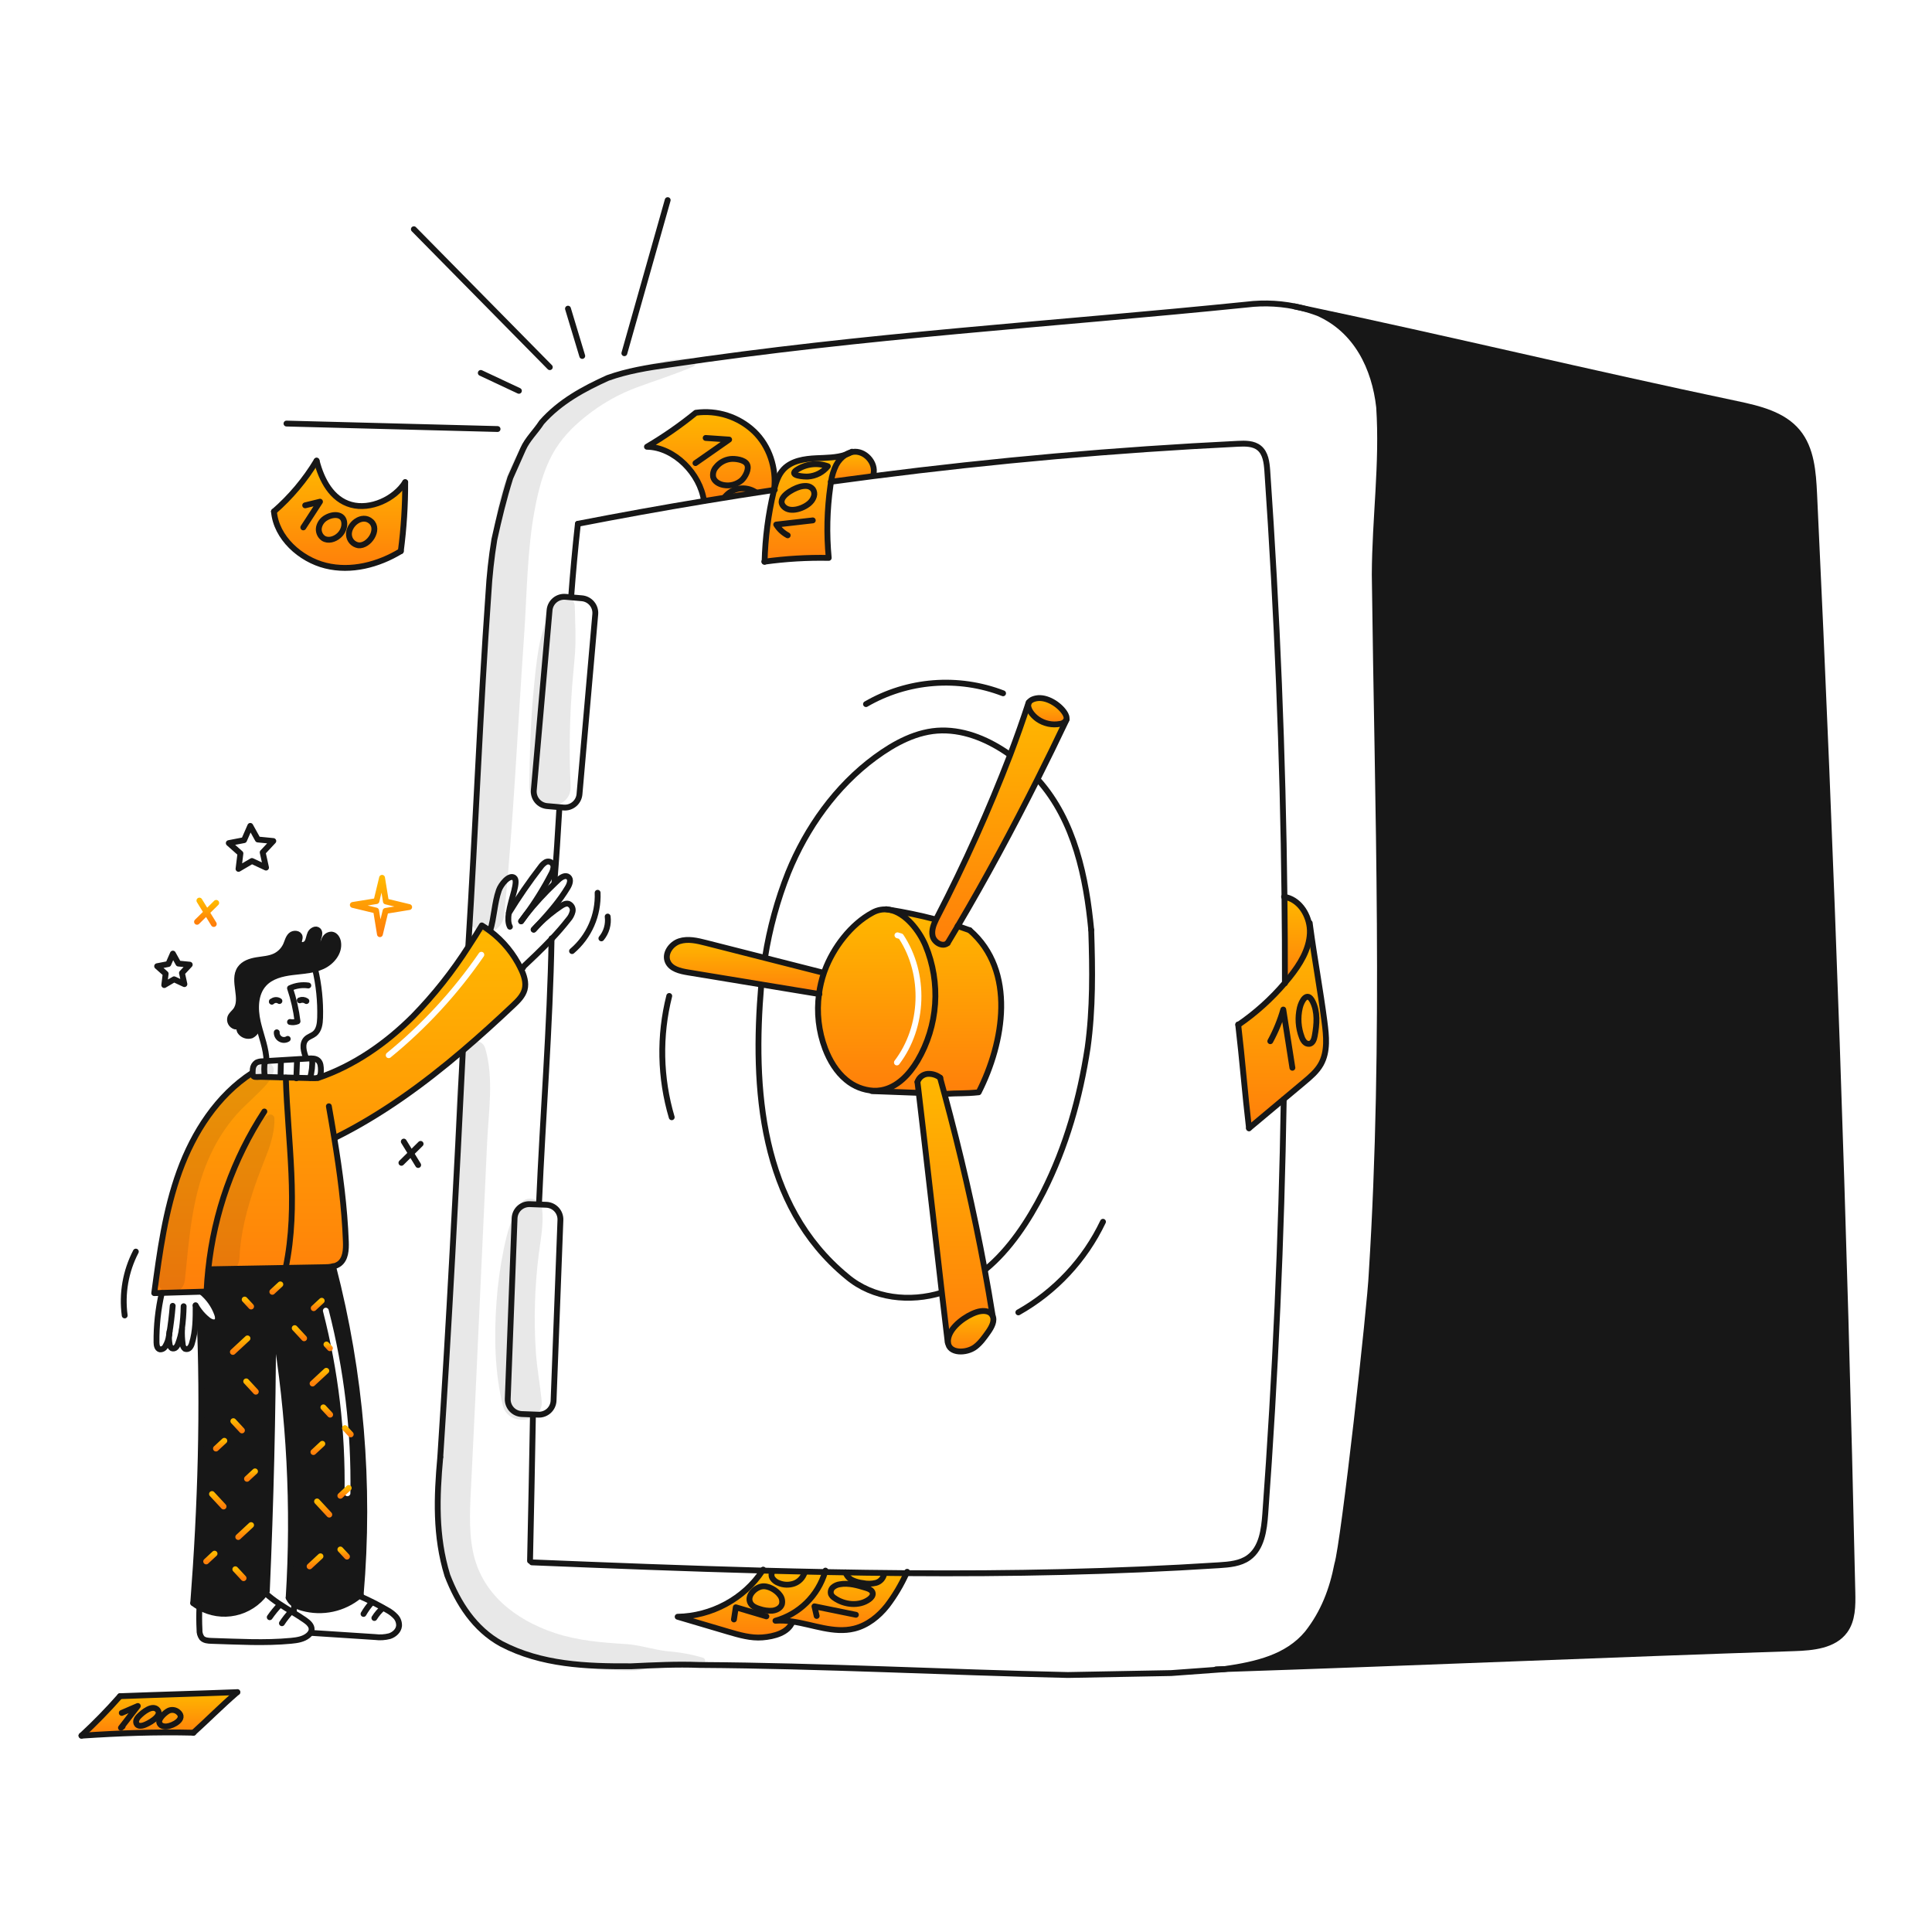 <svg width="960" height="960" viewBox="0 0 960 960" fill="none" xmlns="http://www.w3.org/2000/svg">
<g clip-path="url(#clip0_36_3562)">
<path fill-rule="evenodd" clip-rule="evenodd" d="M409.446 483.292C408.263 486.739 407.423 490.295 406.941 493.908C405.698 503.089 406.756 512.434 410.02 521.105C412.261 526.972 415.596 532.572 420.436 536.572C424.262 539.796 429.03 541.694 434.025 541.981C435.343 542.033 436.662 541.943 437.96 541.714C445.816 540.296 451.834 533.864 455.934 527.021C460.97 518.435 463.946 508.798 464.628 498.867C465.31 488.936 463.68 478.983 459.865 469.789C456.786 462.529 449.919 453.429 441.81 452.046C438.983 451.567 436.077 452.069 433.575 453.469C422.773 459.245 413.973 470.989 409.814 482.269C409.685 482.613 409.566 482.947 409.446 483.292ZM446.341 463.352C445.572 463.124 444.764 463.563 444.536 464.333C444.308 465.102 444.747 465.91 445.517 466.138L446.727 466.496C458.445 484.523 457.539 509.95 444.506 527.064C444.02 527.702 444.143 528.614 444.782 529.1C445.42 529.586 446.332 529.463 446.818 528.824C460.708 510.586 461.565 483.53 448.859 464.449C448.67 464.165 448.388 463.957 448.061 463.861L446.341 463.352Z" fill="url(#paint0_linear_36_3562)"/>
<path fill-rule="evenodd" clip-rule="evenodd" d="M102.646 641.767C102.814 638.071 103.1 634.379 103.5 630.711L103.565 630.712C113.202 630.516 122.631 630.357 132.059 630.199C141.685 630.038 151.309 629.876 161.15 629.674C162.611 629.692 164.071 629.562 165.507 629.286C166.609 629.072 167.653 628.626 168.57 627.978C171.772 625.609 172.004 620.993 171.864 617.024C171.231 599.685 168.907 582.461 166.086 565.324L166.798 565.206C189.658 553.829 210.379 538.763 229.87 522.163C238.484 514.832 246.866 507.201 255.078 499.448C257.408 497.238 259.823 494.87 260.678 491.77C261.622 488.316 260.413 484.664 258.878 481.437C258.873 481.432 258.871 481.424 258.869 481.417C258.867 481.409 258.865 481.402 258.861 481.397C255.31 473.984 250.028 467.535 243.461 462.592C242.161 461.602 240.81 460.689 239.417 459.832C237.331 463.285 235.183 466.699 232.971 470.075C224.959 482.653 215.67 494.372 205.254 505.044C191.866 518.432 175.927 529.566 158.007 535.644L157.954 535.506C157.313 535.731 156.63 535.815 155.954 535.75C150.109 535.6 144.257 535.453 138.398 535.309C135.474 535.24 132.549 535.164 129.624 535.083C129.421 535.078 129.128 535.095 128.792 535.114C127.796 535.172 126.432 535.252 125.999 534.829C125.648 534.314 125.477 533.698 125.513 533.076L125.337 533.089C108 544.296 96.239 562.615 89.185 582.025C82.131 601.435 79.362 622.082 76.639 642.547C77.256 642.527 77.873 642.51 78.489 642.493C79.123 642.475 79.755 642.457 80.385 642.437L100.132 641.847L102.646 641.767ZM240.382 475.225C240.837 474.564 240.671 473.659 240.01 473.204C239.349 472.749 238.444 472.916 237.989 473.577C225.16 492.205 209.749 508.917 192.22 523.212C191.598 523.719 191.505 524.634 192.013 525.256C192.52 525.878 193.435 525.971 194.057 525.464C211.799 510.995 227.397 494.08 240.382 475.225Z" fill="url(#paint1_linear_36_3562)"/>
<path fill-rule="evenodd" clip-rule="evenodd" d="M179.225 792.387C183.95 737.636 179.308 682.479 165.5 629.287C164.064 629.561 162.604 629.69 161.142 629.672C151.505 629.869 142.076 630.027 132.649 630.185C123.022 630.347 113.398 630.508 103.557 630.71H103.499C103.099 634.378 102.813 638.066 102.645 641.766L100.131 641.846L100.136 641.962C103.667 644.85 106.348 648.644 107.891 652.937C108.32 654.137 108.597 655.637 107.697 656.537C106.539 657.675 104.585 656.826 103.314 655.819C101.763 654.583 100.369 653.163 99.161 651.591L99.07 651.665C101.199 699.899 99.708 748.442 96.008 796.582C96.982 797.346 98.016 798.03 99.1 798.627C104.473 801.669 110.777 802.629 116.813 801.326C122.848 800.022 128.194 796.546 131.834 791.558C132.103 791.19 132.356 790.822 132.603 790.443C134.523 746.646 135.592 703.04 135.73 659.195L136.451 659.077C143.9 703.612 146.243 748.851 143.434 793.916C144.003 795.292 144.999 796.449 146.275 797.216C147.515 797.995 148.863 798.589 150.275 798.977C155.137 800.334 160.256 800.49 165.192 799.433C170.128 798.375 174.733 796.136 178.613 792.906C178.808 792.754 178.994 792.591 179.178 792.428L179.225 792.387ZM163.315 650.896C163.115 650.118 162.323 649.651 161.546 649.851C160.769 650.051 160.301 650.843 160.501 651.621C168.103 681.126 171.702 711.52 171.201 741.984C171.188 742.787 171.828 743.448 172.63 743.461C173.433 743.474 174.094 742.834 174.107 742.032C174.611 711.307 170.982 680.653 163.315 650.896Z" fill="#171717"/>
<path d="M650.867 463.769C650.915 462.701 650.871 461.63 650.736 460.569L651.036 460.532C653.124 476.061 656.101 492.138 658.113 507.616C659.044 514.766 659.867 522.483 656.352 528.777C654.346 532.355 651.131 535.077 647.988 537.707C644.604 540.535 641.221 543.367 637.839 546.201C632.105 551.007 626.366 555.81 620.621 560.612C618.579 543.379 617.309 526.484 615.267 509.251L615.325 509.243C623.926 503.348 631.707 496.338 638.465 488.397C639.276 487.459 640.059 486.51 640.831 485.55C645.912 479.2 650.483 471.887 650.867 463.769Z" fill="url(#paint2_linear_36_3562)"/>
<path d="M650.735 460.566C650.871 461.627 650.915 462.698 650.866 463.766C650.482 471.884 645.911 479.194 640.833 485.544C640.061 486.504 639.278 487.453 638.467 488.391C638.484 474.125 638.41 459.877 638.243 445.648C645.112 446.783 649.848 453.534 650.735 460.566Z" fill="url(#paint3_linear_36_3562)"/>
<path d="M655.069 155.613C652.352 154.588 649.579 153.72 646.763 153.013C721.699 168.847 787.739 184.888 862.957 200.724C874.034 203.053 885.994 205.901 893.204 214.624C900.091 222.958 900.92 234.582 901.433 245.38C910.105 427.246 916.441 609.203 920.441 791.25C920.588 797.85 920.571 804.979 916.676 810.309C911.268 817.709 900.776 818.682 891.612 818.985C798.387 822.066 702.125 826.235 608.802 829.342C624.215 827.027 639.588 823.674 649.621 811.608C657.767 801.254 662.078 789.786 664.491 777.277C667.798 766.74 681.015 648.02 681.602 632.533C688.902 516.496 684.515 401.955 683.102 285.589C683.202 257.483 687.127 230.489 685.286 202.314C683.117 182.844 674.133 164.089 655.069 155.613Z" fill="#171717"/>
<path d="M528.973 354.125C529.697 355.208 530.305 356.589 529.773 357.79C529.449 358.327 529.004 358.78 528.472 359.112C527.941 359.444 527.339 359.645 526.715 359.7C524.805 360.061 522.843 360.04 520.942 359.638C519.041 359.237 517.238 358.464 515.637 357.362C512.824 355.394 510.268 351.972 511.077 349.551C511.471 348.373 512.641 347.438 514.944 347.003C520.061 346.052 526.296 350.078 528.973 354.125Z" fill="url(#paint4_linear_36_3562)"/>
<path d="M511.078 349.552C510.269 351.973 512.825 355.395 515.638 357.363C517.239 358.464 519.042 359.237 520.943 359.639C522.845 360.04 524.807 360.061 526.716 359.701C527.34 359.645 527.942 359.444 528.474 359.112C529.005 358.78 529.451 358.327 529.774 357.791L529.874 357.833C525.207 367.64 520.406 377.468 515.469 387.316C503.078 411.999 489.858 436.565 475.918 460.162C474.251 462.996 472.568 465.818 470.868 468.627C468.352 470.799 464.105 468.284 463.405 465.027C462.822 462.262 463.867 459.491 465.128 456.892C465.349 456.435 465.579 455.992 465.809 455.542C479.332 429.406 491.399 402.542 501.955 375.074C505.163 366.626 508.174 358.107 510.987 349.517L511.078 349.552Z" fill="url(#paint5_linear_36_3562)"/>
<path d="M493.158 653.709C494.479 656.192 492.768 659.394 491.088 661.792C489.182 664.492 487.246 667.249 484.621 669.253C480.321 672.531 471.421 672.785 471.034 666.897C471.004 666.18 471.071 665.462 471.234 664.763C472.519 658.986 480.046 653.707 485.248 651.995C487.879 651.135 491.306 650.995 492.896 653.264C492.994 653.407 493.081 653.555 493.158 653.709Z" fill="url(#paint6_linear_36_3562)"/>
<path d="M471.231 664.763C471.067 665.462 470.999 666.18 471.031 666.897L470.904 666.912C469.932 658.792 468.965 650.597 468.004 642.328C464.164 609.354 460.392 575.586 456.518 542.998C456.305 541.206 456.091 539.425 455.878 537.643L455.899 537.595C456.248 536.515 456.906 535.561 457.793 534.852C458.68 534.142 459.755 533.71 460.886 533.607C463.13 533.45 465.354 534.124 467.134 535.5L467.114 535.528C467.865 538.232 468.605 540.942 469.336 543.658C477.055 572.244 483.88 601.648 489.286 630.902C490.694 638.516 492.003 646.11 493.212 653.683L493.153 653.71C493.075 653.556 492.987 653.407 492.888 653.264C491.297 650.993 487.87 651.135 485.24 651.995C480.043 653.707 472.515 658.986 471.231 664.763Z" fill="url(#paint7_linear_36_3562)"/>
<path d="M450.423 781.701C447.839 787.437 444.612 792.862 440.806 797.873C436.606 803.181 431.014 807.641 424.44 809.253C414.353 811.73 404.084 807.241 393.75 805.726C390.962 805.278 388.131 805.148 385.313 805.339C391.126 803.704 396.431 800.63 400.739 796.4C405.047 792.169 408.217 786.92 409.956 781.139C423.46 781.41 436.949 781.597 450.423 781.701Z" fill="url(#paint8_linear_36_3562)"/>
<path d="M467.14 535.5C465.36 534.123 463.135 533.449 460.891 533.607C459.759 533.709 458.682 534.143 457.794 534.853C456.907 535.563 456.248 536.518 455.901 537.6L455.88 537.648C456.094 539.43 456.307 541.211 456.52 543.003L456.257 543.032C448.843 542.751 441.429 542.474 434.015 542.2L434.023 541.987C435.34 542.039 436.659 541.949 437.958 541.72C445.814 540.302 451.835 533.87 455.932 527.027C460.968 518.441 463.944 508.804 464.626 498.874C465.308 488.943 463.678 478.989 459.863 469.795C456.783 462.534 449.917 453.435 441.808 452.052V452.023C449.467 453.263 457.086 454.802 464.59 456.792L465.119 456.899C463.858 459.499 462.813 462.269 463.396 465.034C464.096 468.289 468.343 470.805 470.859 468.634C472.555 465.829 474.238 463.007 475.909 460.169C477.9 460.826 479.862 461.511 481.831 462.235C505.057 482.403 498.861 518.035 486.295 542.757C479.337 543.492 476.269 543.115 469.795 543.548L469.335 543.666C468.601 540.954 467.861 538.244 467.113 535.536L467.14 535.5Z" fill="url(#paint9_linear_36_3562)"/>
<path d="M423.748 224.552C429.628 223.602 435.42 229.87 434.009 235.661L434.121 236.561C427.051 237.457 419.991 238.395 412.942 239.375C413.338 236.471 414.208 233.652 415.516 231.03C416.612 228.948 418.228 227.186 420.207 225.914C421.092 225.616 421.946 225.236 422.76 224.78C423.085 224.685 423.415 224.609 423.748 224.552Z" fill="url(#paint10_linear_36_3562)"/>
<path d="M409.958 781.142C408.218 786.923 405.048 792.172 400.74 796.403C396.432 800.633 391.127 803.708 385.315 805.342C388.133 805.151 390.963 805.281 393.752 805.729L393.714 805.97C391.533 811.345 384.671 813.149 378.885 813.619C373.099 814.089 367.385 812.419 361.827 810.783C353.459 808.305 345.09 805.83 336.722 803.358C353.492 803.063 369.715 794.439 378.891 780.422C389.262 780.708 399.618 780.948 409.958 781.142Z" fill="url(#paint11_linear_36_3562)"/>
<path d="M408.616 483.233L409.447 483.294C408.263 486.741 407.424 490.296 406.942 493.909L378.301 489.191L341.668 483.151C337.844 482.512 333.426 481.451 331.834 477.923C330.009 473.89 333.411 469.046 337.621 467.683C341.831 466.32 346.412 467.415 350.703 468.508C360.496 471.002 370.288 473.492 380.08 475.979C389.587 478.393 399.099 480.811 408.616 483.233Z" fill="url(#paint12_linear_36_3562)"/>
<path d="M384.631 243.455C384.655 243.321 384.69 243.186 384.724 243.055C385.636 239.446 386.839 235.837 389.373 233.155C393.402 228.887 399.773 227.965 405.641 227.683C410.351 227.464 415.7 227.483 420.209 225.918C418.229 227.189 416.613 228.952 415.518 231.034C414.209 233.656 413.34 236.475 412.943 239.379C412.83 240.063 412.727 240.747 412.634 241.422C410.935 253.28 410.653 265.297 411.792 277.222C401.138 277.013 390.485 277.637 379.929 279.089C380.217 267.347 381.728 255.668 384.437 244.239C384.495 243.974 384.563 243.714 384.631 243.455Z" fill="url(#paint13_linear_36_3562)"/>
<path d="M384.695 243.042L384.724 243.052C384.69 243.187 384.655 243.322 384.631 243.452C373.011 245.202 361.403 247.041 349.809 248.967L349.802 248.909C347.938 235.409 335.092 222.173 321.472 221.987C329.98 216.974 338.096 211.325 345.752 205.087C350.978 204.365 356.3 204.828 361.323 206.443C366.346 208.057 370.941 210.782 374.768 214.414C382.342 221.725 385.837 232.588 384.695 243.042Z" fill="url(#paint14_linear_36_3562)"/>
<path d="M201.34 239.609C201.384 251.061 200.656 262.504 199.162 273.858C188.049 280.63 174.442 284.185 161.806 281.041C149.17 277.897 137.228 267.132 136.129 254.16C144.465 246.904 151.613 238.386 157.313 228.918C159.813 238.638 164.901 248.174 174.484 250.805C184.067 253.436 196.04 248.006 201.34 239.609Z" fill="url(#paint15_linear_36_3562)"/>
<path d="M120.665 507.749C119.39 509.164 118.4 510.464 116.732 510.003C116.288 509.859 115.877 509.629 115.522 509.326C115.167 509.024 114.875 508.654 114.663 508.238C114.451 507.822 114.323 507.369 114.286 506.904C114.25 506.439 114.305 505.971 114.449 505.527C114.935 504.207 116.16 503.333 117.026 502.212C121.448 496.525 115.219 487.236 119.31 481.304C121.11 478.704 124.422 477.621 127.543 477.104C130.664 476.587 133.943 476.455 136.79 475.061C139.153 473.887 141.035 471.93 142.117 469.524C142.848 467.865 143.231 465.961 144.557 464.724C145.883 463.487 148.638 463.706 148.909 465.5C149.054 466.523 148.317 467.571 148.629 468.552C149.122 470.111 151.637 469.732 152.561 468.38C153.485 467.028 153.522 465.266 154.218 463.79C154.914 462.314 156.972 461.171 158.131 462.33C158.915 463.115 158.731 464.417 158.39 465.47C158.049 466.523 157.618 467.679 158.054 468.704C158.454 469.63 160.025 469.904 160.462 469.115C160.643 468.091 161.009 467.108 161.541 466.215C161.875 465.638 162.361 465.163 162.945 464.841C163.53 464.52 164.192 464.365 164.858 464.392C166.604 464.592 167.717 466.438 167.99 468.184C168.797 473.245 164.845 478.028 160.19 480.15C159.018 480.678 157.802 481.102 156.556 481.417C152.885 482.383 148.98 482.594 145.191 483.071C140.108 483.702 134.766 485.012 131.261 488.747C126.695 493.624 126.602 501.209 128.071 507.73C128.171 508.17 128.279 508.62 128.388 509.06L128.105 509.136C128.128 510.238 127.841 511.324 127.278 512.271C126.714 513.218 125.896 513.987 124.916 514.492C123.876 514.826 122.754 514.805 121.727 514.43C120.7 514.056 119.828 513.351 119.246 512.426C118.358 510.821 119.559 509.045 120.665 507.749Z" fill="#171717"/>
<path d="M117.924 840.824C109.386 848.216 103.595 854.224 96.109 860.963C77.322 860.514 59.229 861.186 40.484 862.444C47.194 856.232 53.586 849.683 59.633 842.824C79.2 842.072 98.364 841.576 117.924 840.824Z" fill="url(#paint16_linear_36_3562)"/>
<path d="M152.143 525.816C150.887 522.638 149.79 518.573 152.236 516.195C153.383 515.085 155.047 514.673 156.295 513.683C158.584 511.86 158.979 508.589 159.061 505.665C159.291 497.511 158.45 489.361 156.561 481.425C156.552 481.406 156.553 481.387 156.543 481.366" stroke="#171717" stroke-width="2.906" stroke-linecap="round" stroke-linejoin="round"/>
<path d="M132.45 527.252V527.233C132.278 521.013 129.894 515.117 128.387 509.07C128.278 508.629 128.17 508.18 128.07 507.74C126.601 501.219 126.694 493.633 131.26 488.757C134.76 485.022 140.107 483.712 145.19 483.081C148.979 482.604 152.884 482.393 156.555 481.427C157.802 481.112 159.018 480.688 160.189 480.159C164.844 478.038 168.796 473.254 167.989 468.194C167.716 466.448 166.603 464.603 164.857 464.402C164.191 464.374 163.53 464.529 162.945 464.85C162.36 465.172 161.875 465.646 161.54 466.224C161.008 467.117 160.643 468.1 160.461 469.124C160.392 469.412 160.332 469.7 160.273 469.988" stroke="#171717" stroke-width="2.906" stroke-linecap="round" stroke-linejoin="round"/>
<path d="M121.01 507.354C120.898 507.476 120.787 507.607 120.665 507.754C119.39 509.169 118.4 510.469 116.732 510.008C116.288 509.864 115.877 509.634 115.522 509.331C115.167 509.028 114.875 508.659 114.663 508.243C114.451 507.827 114.323 507.374 114.286 506.909C114.25 506.444 114.305 505.976 114.449 505.532C114.935 504.212 116.16 503.338 117.026 502.217C121.448 496.53 115.219 487.241 119.31 481.309C121.11 478.709 124.422 477.626 127.543 477.109C130.664 476.592 133.943 476.46 136.79 475.066C139.153 473.892 141.035 471.935 142.117 469.529C142.848 467.87 143.231 465.966 144.557 464.729C145.883 463.492 148.638 463.711 148.909 465.505C149.054 466.528 148.317 467.576 148.629 468.557C149.122 470.116 151.637 469.737 152.561 468.385C153.485 467.033 153.522 465.271 154.218 463.795C154.914 462.319 156.972 461.176 158.131 462.335C158.915 463.12 158.731 464.422 158.39 465.475C158.049 466.528 157.618 467.684 158.054 468.709C158.454 469.635 160.025 469.909 160.462 469.12C160.503 469.041 160.532 468.958 160.549 468.871" stroke="#171717" stroke-width="2.906" stroke-linecap="round" stroke-linejoin="round"/>
<path d="M128.106 509.145C128.129 510.247 127.842 511.333 127.278 512.28C126.714 513.227 125.896 513.996 124.917 514.501C123.876 514.835 122.754 514.814 121.728 514.439C120.701 514.065 119.828 513.36 119.247 512.435C118.358 510.821 119.56 509.045 120.665 507.749" stroke="#171717" stroke-width="2.906" stroke-linecap="round" stroke-linejoin="round"/>
<path d="M153.201 489.682C150.101 489.239 146.94 489.705 144.101 491.023C145.904 496.376 147.157 501.899 147.839 507.506C146.649 507.966 145.353 508.072 144.105 507.811" stroke="#171717" stroke-width="2.906" stroke-linecap="round" stroke-linejoin="round"/>
<path d="M148.946 497.062C149.483 496.841 150.067 496.759 150.643 496.823C151.22 496.887 151.771 497.096 152.246 497.429" stroke="#171717" stroke-width="2.906" stroke-linecap="round" stroke-linejoin="round"/>
<path d="M138.843 497.407C138.269 497.022 137.58 496.847 136.893 496.911C136.205 496.976 135.561 497.275 135.069 497.759C134.984 497.717 135.047 497.564 135.134 497.586" stroke="#171717" stroke-width="2.906" stroke-linecap="round" stroke-linejoin="round"/>
<path d="M142.968 516.221C142.409 516.562 141.767 516.743 141.113 516.746C140.458 516.748 139.815 516.571 139.254 516.235C138.693 515.898 138.234 515.414 137.928 514.836C137.622 514.257 137.48 513.606 137.518 512.952" stroke="#171717" stroke-width="2.906" stroke-linecap="round" stroke-linejoin="round"/>
<path d="M125.512 533.075C125.508 532.452 125.542 531.829 125.612 531.209C125.66 530.569 125.852 529.948 126.173 529.392C126.495 528.837 126.937 528.361 127.468 528C128.378 527.557 129.38 527.336 130.391 527.354L132.45 527.229C139.018 526.829 145.585 526.432 152.15 526.036C152.528 526.022 152.897 525.997 153.276 525.972C154.986 525.872 156.906 525.839 158.141 527.019C159.348 528.17 159.441 530.044 159.457 531.712C159.463 533.059 159.345 534.655 158.203 535.368C158.123 535.422 158.037 535.468 157.947 535.503C157.306 535.729 156.624 535.812 155.947 535.747C150.099 535.603 144.247 535.456 138.391 535.306C135.467 535.234 132.543 535.159 129.617 535.08C128.817 535.06 126.572 535.391 125.992 534.826C125.646 534.311 125.477 533.696 125.512 533.075Z" stroke="#171717" stroke-width="2.906" stroke-linecap="round" stroke-linejoin="round"/>
<path d="M157.983 535.651C157.992 535.651 157.992 535.642 158.002 535.643C175.922 529.565 191.861 518.431 205.249 505.043C215.666 494.371 224.954 482.652 232.966 470.074C235.18 466.698 237.328 463.284 239.412 459.831C240.805 460.688 242.156 461.601 243.456 462.591C250.023 467.534 255.305 473.983 258.856 481.396C258.865 481.406 258.864 481.425 258.873 481.436C260.408 484.663 261.617 488.315 260.673 491.769C259.818 494.869 257.403 497.237 255.073 499.447C246.861 507.2 238.479 514.831 229.865 522.162C210.374 538.762 189.653 553.828 166.793 565.205" stroke="#171717" stroke-width="2.906" stroke-linecap="round" stroke-linejoin="round"/>
<path d="M125.338 533.089C108.001 544.296 96.228 562.626 89.183 582.025C82.138 601.424 79.36 622.082 76.637 642.547C77.889 642.507 79.137 642.477 80.383 642.437L100.13 641.847C100.965 641.821 101.809 641.795 102.644 641.767" stroke="#171717" stroke-width="2.906" stroke-linecap="round" stroke-linejoin="round"/>
<path d="M102.643 641.767C102.811 638.067 103.097 634.379 103.497 630.711C106.432 602.733 115.981 575.854 131.356 552.295" stroke="#171717" stroke-width="2.906" stroke-linecap="round" stroke-linejoin="round"/>
<path d="M103.556 630.713C123.034 630.313 141.663 630.072 161.141 629.675C162.602 629.692 164.062 629.562 165.498 629.287C166.6 629.073 167.644 628.627 168.561 627.979C171.761 625.608 171.995 620.994 171.855 617.025C171.222 599.689 168.898 582.465 166.077 565.325C165.228 560.107 164.339 554.9 163.411 549.705" stroke="#171717" stroke-width="2.906" stroke-linecap="round" stroke-linejoin="round"/>
<path d="M100.134 641.963C103.666 644.851 106.346 648.645 107.889 652.938C108.318 654.138 108.589 655.638 107.695 656.538C106.537 657.678 104.582 656.828 103.312 655.82C101.762 654.584 100.367 653.164 99.159 651.592C98.473 650.704 97.85 649.768 97.297 648.792C97.251 648.722 97.216 648.644 97.17 648.564" stroke="#171717" stroke-width="2.906" stroke-linecap="round" stroke-linejoin="round"/>
<path d="M84.01 663.364C84.034 663.229 84.059 663.095 84.084 662.964C84.852 658.293 85.427 653.591 85.81 648.859" stroke="#171717" stroke-width="2.906" stroke-linecap="round" stroke-linejoin="round"/>
<path d="M80.388 642.515C78.552 650.557 77.671 658.787 77.764 667.036C77.779 668.413 78.082 670.136 79.418 670.481C79.953 670.535 80.493 670.428 80.968 670.175C81.444 669.922 81.833 669.534 82.088 669.06C83.129 667.347 83.784 665.426 84.007 663.434" stroke="#171717" stroke-width="2.906" stroke-linecap="round" stroke-linejoin="round"/>
<path d="M84.252 661.571C84.143 662.158 84.061 662.765 84.01 663.365V663.433C83.903 664.947 83.992 666.468 84.274 667.96C84.299 668.358 84.417 668.746 84.618 669.091C84.818 669.437 85.096 669.731 85.43 669.952C85.762 670.076 86.124 670.101 86.47 670.025C86.817 669.948 87.135 669.774 87.385 669.522C87.875 669.007 88.243 668.388 88.462 667.712C89.369 665.369 90.014 662.933 90.384 660.448C90.905 656.674 91.195 652.871 91.251 649.062" stroke="#171717" stroke-width="2.906" stroke-linecap="round" stroke-linejoin="round"/>
<path d="M90.44 660.438V660.448C90.317 662.942 90.434 665.442 90.788 667.914C90.79 668.355 90.891 668.79 91.084 669.187C91.277 669.583 91.557 669.931 91.903 670.205C92.291 670.376 92.723 670.421 93.138 670.334C93.553 670.247 93.931 670.033 94.219 669.721C94.776 669.079 95.17 668.313 95.37 667.486C97.224 661.498 97.234 655.112 97.22 648.829" stroke="#171717" stroke-width="2.906" stroke-linecap="round" stroke-linejoin="round"/>
<path d="M99.069 651.663C101.198 699.898 99.71 748.441 96.007 796.58" stroke="#171717" stroke-width="2.906" stroke-linecap="round" stroke-linejoin="round"/>
<path d="M96.007 796.581C96.981 797.345 98.015 798.029 99.099 798.626C104.473 801.665 110.776 802.623 116.81 801.318C122.844 800.013 128.189 796.536 131.827 791.549C132.093 791.181 132.349 790.813 132.596 790.434" stroke="#171717" stroke-width="2.906" stroke-linecap="round" stroke-linejoin="round"/>
<path d="M135.725 659.187C135.587 703.032 134.518 746.638 132.598 790.435" stroke="#171717" stroke-width="2.906" stroke-linecap="round" stroke-linejoin="round"/>
<path d="M136.445 659.068C143.894 703.603 146.237 748.842 143.428 793.907" stroke="#171717" stroke-width="2.906" stroke-linecap="round" stroke-linejoin="round"/>
<path d="M165.473 629.181C165.48 629.219 165.489 629.249 165.498 629.288C179.306 682.48 183.948 737.636 179.223 792.388" stroke="#171717" stroke-width="2.906" stroke-linecap="round" stroke-linejoin="round"/>
<path d="M179.224 792.384C179.024 792.56 178.824 792.738 178.612 792.903C174.732 796.132 170.126 798.372 165.191 799.429C160.255 800.487 155.136 800.331 150.274 798.974C148.861 798.585 147.514 797.992 146.274 797.213C144.998 796.445 144.003 795.288 143.434 793.913" stroke="#171717" stroke-width="2.906" stroke-linecap="round" stroke-linejoin="round"/>
<path d="M229.982 522.307C226.715 589.142 223.182 656.857 218.769 724.035" stroke="#171717" stroke-width="2.906" stroke-linecap="round" stroke-linejoin="round"/>
<path d="M218.769 724.035C216.982 743.857 216.249 763.215 222.291 782.829C227.585 796.599 235.82 809.511 249.114 816.8C269.073 827.248 291.334 828.091 313.633 827.966C325.284 827.438 335.967 826.872 347.583 827.312C408.633 827.685 469.574 830.961 530.583 832.301C548.041 831.993 564.532 831.647 581.991 831.339L608.234 829.425C608.419 829.393 608.613 829.371 608.799 829.339C624.211 827.024 639.585 823.671 649.618 811.606C657.764 801.251 662.075 789.783 664.488 777.274C667.795 766.737 681.012 648.017 681.599 632.53C688.899 516.493 684.512 401.952 683.099 285.586C683.194 257.48 687.124 230.486 685.283 202.311C683.112 182.843 674.129 164.087 655.065 155.611C652.348 154.586 649.575 153.718 646.759 153.011C637.805 150.777 628.516 150.216 619.359 151.354C522.059 161.24 430.746 166.507 332.292 181.197C321.572 182.729 311.82 184.297 301.992 187.805C290.158 193.172 278.286 199.505 269.173 209.825C266.086 214.555 262.068 218.28 259.949 223.046C257.83 227.812 255.711 232.579 253.592 237.346C250.285 247.883 247.983 257.488 245.645 268.061C244.178 277.011 243.189 286.033 242.683 295.089C238.549 353.089 236.313 412.13 232.71 469.927" stroke="#171717" stroke-width="2.906" stroke-linecap="round" stroke-linejoin="round"/>
<path d="M643.215 152.256C644.398 152.504 645.581 152.756 646.763 153.01C721.699 168.845 787.739 184.885 862.957 200.722C874.034 203.05 885.994 205.898 893.204 214.622C900.091 222.956 900.92 234.58 901.433 245.378C910.105 427.245 916.441 609.201 920.441 791.248C920.588 797.848 920.571 804.977 916.676 810.307C911.268 817.707 900.776 818.68 891.612 818.983C798.387 822.064 702.125 826.233 608.802 829.34C607.279 829.399 605.765 829.448 604.24 829.497" stroke="#171717" stroke-width="2.906" stroke-linecap="round" stroke-linejoin="round"/>
<path d="M243.549 462.464C245.593 455.844 245.632 448.896 247.897 442.352C248.876 439.52 252.956 434.421 255.442 436.104C257.89 437.777 253.885 446.514 252.821 453.627C252.421 456.297 252.434 458.74 253.366 460.49" stroke="#171717" stroke-width="2.906" stroke-linecap="round" stroke-linejoin="round"/>
<path d="M252.877 453.637C257.706 445.762 262.954 438.151 268.599 430.837C269.182 429.983 269.916 429.242 270.766 428.651C271.189 428.318 271.704 428.122 272.242 428.091C272.78 428.06 273.314 428.195 273.773 428.478C274.231 428.761 274.591 429.178 274.805 429.673C275.018 430.167 275.075 430.716 274.966 431.243C274.812 432.308 274.458 433.334 273.921 434.266C270.262 441.356 266.049 448.145 261.321 454.571C260.553 455.647 259.779 456.714 258.999 457.771" stroke="#171717" stroke-width="2.906" stroke-linecap="round" stroke-linejoin="round"/>
<path d="M258.914 457.781C259.691 456.687 260.498 455.621 261.314 454.567C265.735 449.006 270.543 443.763 275.7 438.876C276.254 438.334 276.817 437.794 277.38 437.262C278.78 435.929 280.942 434.576 282.437 435.795C283.903 436.995 283.078 439.348 282.095 440.977C278.183 447.527 273.077 453.363 267.909 459.031C267.019 460.005 266.139 460.97 265.25 461.931" stroke="#171717" stroke-width="2.906" stroke-linecap="round" stroke-linejoin="round"/>
<path d="M265.125 461.923C266.025 460.929 266.954 459.966 267.91 459.034C271.209 455.784 274.805 452.851 278.651 450.271C279.824 449.491 281.221 448.701 282.563 449.12C283.277 449.428 283.862 449.973 284.219 450.663C284.576 451.353 284.684 452.146 284.523 452.906C284.161 454.422 283.421 455.821 282.373 456.974C279.765 460.316 276.973 463.506 274.06 466.594C269.223 471.722 264.087 476.568 258.95 481.404C259.278 481.213 259.604 481.022 259.922 480.831" stroke="#171717" stroke-width="2.906" stroke-linecap="round" stroke-linejoin="round"/>
<path d="M441.812 452.047C438.985 451.568 436.079 452.07 433.577 453.47C422.777 459.245 413.977 470.989 409.816 482.27C409.686 482.614 409.567 482.949 409.448 483.293C408.266 486.74 407.428 490.296 406.948 493.909C405.703 503.091 406.762 512.438 410.028 521.109C412.268 526.981 415.603 532.573 420.444 536.576C424.269 539.801 429.037 541.699 434.033 541.985C435.35 542.036 436.669 541.947 437.968 541.718C445.824 540.3 451.845 533.869 455.942 527.025C460.978 518.439 463.954 508.802 464.636 498.871C465.318 488.94 463.687 478.987 459.872 469.793C456.787 462.53 449.921 453.43 441.812 452.047Z" stroke="#171717" stroke-width="2.906" stroke-linecap="round" stroke-linejoin="round"/>
<path d="M469.801 543.541C476.273 543.107 479.341 543.485 486.301 542.75C498.868 518.025 505.063 482.396 481.837 462.228" stroke="#171717" stroke-width="2.906" stroke-linecap="round" stroke-linejoin="round"/>
<path d="M433.233 542.165L434.017 542.195C441.431 542.476 448.845 542.753 456.259 543.027" stroke="#171717" stroke-width="2.906" stroke-linecap="round" stroke-linejoin="round"/>
<path d="M475.847 460.14C475.866 460.15 475.896 460.151 475.914 460.162C477.905 460.819 479.867 461.504 481.836 462.228" stroke="#171717" stroke-width="2.906" stroke-linecap="round" stroke-linejoin="round"/>
<path d="M440.31 451.776C440.81 451.854 441.31 451.93 441.81 452.017C449.469 453.257 457.088 454.796 464.592 456.786" stroke="#171717" stroke-width="2.906" stroke-linecap="round" stroke-linejoin="round"/>
<path d="M467.118 535.528C467.869 538.232 468.61 540.942 469.34 543.658C477.059 572.244 483.884 601.648 489.29 630.902C490.698 638.516 492.007 646.11 493.216 653.683" stroke="#171717" stroke-width="2.906" stroke-linecap="round" stroke-linejoin="round"/>
<path d="M455.883 537.644C456.097 539.426 456.31 541.207 456.523 542.999C460.397 575.587 464.169 609.355 468.009 642.329C468.965 650.583 469.932 658.778 470.909 666.913C470.917 666.971 470.924 667.03 470.932 667.088" stroke="#171717" stroke-width="2.906" stroke-linecap="round" stroke-linejoin="round"/>
<path d="M471.033 666.9C471.421 672.788 480.319 672.535 484.62 669.256C487.245 667.256 489.182 664.495 491.087 661.795C492.767 659.395 494.478 656.195 493.157 653.712C493.079 653.557 492.991 653.408 492.892 653.266C491.301 650.995 487.874 651.137 485.244 651.997C480.044 653.709 472.515 658.988 471.23 664.765C471.068 665.464 471.002 666.183 471.033 666.9V666.9Z" stroke="#171717" stroke-width="2.906" stroke-linecap="round" stroke-linejoin="round"/>
<path d="M470.863 468.627C472.559 465.822 474.243 463 475.913 460.162C489.853 436.562 503.073 411.999 515.464 387.316C520.401 377.49 525.203 367.663 529.869 357.833C529.921 357.733 529.974 357.614 530.027 357.51" stroke="#171717" stroke-width="2.906" stroke-linecap="round" stroke-linejoin="round"/>
<path d="M511.136 349.039C511.082 349.201 511.036 349.354 510.982 349.517C508.175 358.105 505.164 366.624 501.95 375.074C491.392 402.542 479.324 429.406 465.8 455.542C465.569 455.988 465.34 456.436 465.119 456.892C463.858 459.492 462.813 462.262 463.396 465.027C464.096 468.282 468.343 470.798 470.859 468.627" stroke="#171717" stroke-width="2.906" stroke-linecap="round" stroke-linejoin="round"/>
<path d="M511.079 349.551C510.27 351.972 512.826 355.394 515.639 357.362C517.24 358.464 519.043 359.237 520.944 359.638C522.845 360.04 524.807 360.061 526.717 359.7C527.341 359.645 527.943 359.443 528.474 359.112C529.006 358.78 529.451 358.327 529.775 357.79C530.305 356.59 529.698 355.208 528.975 354.125C526.298 350.078 520.063 346.052 514.948 347.003C512.642 347.438 511.473 348.373 511.079 349.551Z" stroke="#171717" stroke-width="2.906" stroke-linecap="round" stroke-linejoin="round"/>
<path d="M408.615 483.232C399.101 480.817 389.59 478.398 380.082 475.977C370.29 473.484 360.498 470.993 350.705 468.506C346.413 467.414 341.842 466.319 337.623 467.681C333.404 469.043 330.011 473.887 331.836 477.921C333.428 481.452 337.846 482.51 341.67 483.149L378.303 489.189L406.941 493.908L407.153 493.944" stroke="#171717" stroke-width="2.906" stroke-linecap="round" stroke-linejoin="round"/>
<path d="M489.622 630.836C501.757 620.876 511.017 606.687 518.342 592.425C529.868 569.598 536.591 545.625 540.448 520.566C543.116 501.281 542.881 481.886 542.224 462.108" stroke="#171717" stroke-width="2.906" stroke-linecap="round" stroke-linejoin="round"/>
<path d="M378.265 489.431C373.95 540.431 377.559 598.731 420.8 634.29C433.947 645.45 452.3 647.114 467.824 642.352" stroke="#171717" stroke-width="2.906" stroke-linecap="round" stroke-linejoin="round"/>
<path d="M501.722 374.99C491.858 367.997 480.172 362.765 467.874 362.969C455.692 363.176 444.488 369.295 434.874 376.346C415.374 390.68 400.72 411.352 391.657 433.633C386.274 447.203 382.41 461.327 380.137 475.748" stroke="#171717" stroke-width="2.906" stroke-linecap="round" stroke-linejoin="round"/>
<path d="M542.226 462.11C539.765 436.215 534.053 407.89 515.846 387.51" stroke="#171717" stroke-width="2.906" stroke-linecap="round" stroke-linejoin="round"/>
<path d="M264.807 703.329C264.351 727.408 263.944 751.488 263.371 775.572" stroke="#171717" stroke-width="2.906" stroke-linecap="round" stroke-linejoin="round"/>
<path d="M274.061 466.301C274.056 466.397 274.056 466.494 274.061 466.591C273.295 510.646 269.724 554.03 267.837 597.974" stroke="#171717" stroke-width="2.906" stroke-linecap="round" stroke-linejoin="round"/>
<path d="M277.944 401.645C277.244 413.987 276.444 426.315 275.468 438.636" stroke="#171717" stroke-width="2.906" stroke-linecap="round" stroke-linejoin="round"/>
<path d="M287.154 260.256V260.266C285.815 272.322 284.729 284.377 283.816 296.466" stroke="#171717" stroke-width="2.906" stroke-linecap="round" stroke-linejoin="round"/>
<path d="M637.886 546.258C636.76 615.199 633.728 683.496 628.702 752.258C628.119 760.242 626.953 769.28 620.455 773.968C616.291 776.968 610.865 777.424 605.744 777.754C553.744 781.107 502.144 782.08 450.423 781.702C436.957 781.6 423.468 781.412 409.957 781.14C399.613 780.94 389.258 780.699 378.89 780.419C340.953 779.39 302.819 777.898 264.282 776.333" stroke="#171717" stroke-width="2.906" stroke-linecap="round" stroke-linejoin="round"/>
<path d="M412.825 239.386C412.864 239.379 412.903 239.38 412.942 239.372C419.997 238.398 427.057 237.46 434.122 236.558C494.189 228.829 554.506 223.481 615.072 220.514C618.762 220.333 622.806 220.273 625.672 222.592C628.888 225.205 629.421 229.829 629.71 233.959C634.595 304.649 637.467 374.972 638.242 445.653C638.411 459.888 638.486 474.136 638.466 488.396C638.471 488.46 638.471 488.525 638.466 488.59" stroke="#171717" stroke-width="2.906" stroke-linecap="round" stroke-linejoin="round"/>
<path d="M287.162 260.266C307.991 256.208 328.872 252.442 349.807 248.966C361.407 247.041 373.014 245.203 384.629 243.451C384.746 243.437 384.863 243.412 384.979 243.397" stroke="#171717" stroke-width="2.906" stroke-linecap="round" stroke-linejoin="round"/>
<path d="M434.009 235.66C435.42 229.869 429.629 223.601 423.748 224.552C423.414 224.607 423.085 224.682 422.76 224.776C421.858 225.026 420.997 225.408 420.207 225.91C418.227 227.181 416.611 228.944 415.516 231.026C414.208 233.649 413.338 236.468 412.942 239.371C412.828 240.055 412.725 240.739 412.632 241.414C410.934 253.272 410.651 265.29 411.79 277.214C401.137 277.005 390.483 277.629 379.927 279.081C379.881 279.081 379.836 279.086 379.791 279.095" stroke="#171717" stroke-width="2.906" stroke-linecap="round" stroke-linejoin="round"/>
<path d="M379.926 279.13V279.082C380.214 267.341 381.725 255.661 384.434 244.232C384.492 243.973 384.56 243.714 384.629 243.454C384.653 243.32 384.688 243.185 384.722 243.054C385.634 239.445 386.837 235.836 389.371 233.154C393.4 228.886 399.771 227.964 405.639 227.682C410.349 227.463 415.698 227.482 420.207 225.917C421.091 225.619 421.946 225.239 422.76 224.783C422.967 224.683 423.166 224.566 423.36 224.447" stroke="#171717" stroke-width="2.906" stroke-linecap="round" stroke-linejoin="round"/>
<path d="M384.695 243.041C385.837 232.587 382.342 221.724 374.767 214.42C370.94 210.788 366.345 208.064 361.322 206.45C356.299 204.835 350.977 204.371 345.751 205.093C338.096 211.331 329.979 216.981 321.471 221.993C335.092 222.179 347.938 235.411 349.801 248.915" stroke="#171717" stroke-width="2.906" stroke-linecap="round" stroke-linejoin="round"/>
<path d="M638.032 445.614C638.1 445.627 638.177 445.639 638.244 445.651C645.113 446.783 649.849 453.534 650.736 460.566C650.872 461.627 650.916 462.698 650.867 463.766C650.482 471.884 645.912 479.194 640.834 485.544C640.062 486.504 639.279 487.453 638.468 488.391C631.71 496.332 623.929 503.342 615.328 509.237" stroke="#171717" stroke-width="2.906" stroke-linecap="round" stroke-linejoin="round"/>
<path d="M615.247 509.045C615.254 509.112 615.262 509.181 615.269 509.245C617.31 526.478 618.581 543.373 620.623 560.606" stroke="#171717" stroke-width="2.906" stroke-linecap="round" stroke-linejoin="round"/>
<path d="M620.623 560.61C626.356 555.806 632.096 551.002 637.841 546.199C641.224 543.371 644.607 540.539 647.99 537.705C651.133 535.071 654.348 532.353 656.354 528.775C659.868 522.482 659.046 514.764 658.115 507.614C656.103 492.136 653.126 476.06 651.038 460.53C650.946 459.887 650.864 459.244 650.782 458.602" stroke="#171717" stroke-width="2.906" stroke-linecap="round" stroke-linejoin="round"/>
<path d="M410.16 780.423C410.093 780.663 410.025 780.902 409.96 781.143C408.221 786.924 405.05 792.173 400.743 796.404C396.435 800.634 391.129 803.708 385.317 805.343C388.135 805.152 390.966 805.282 393.754 805.73C404.087 807.246 414.354 811.73 424.443 809.257C431.018 807.645 436.605 803.184 440.81 797.877C444.616 792.866 447.842 787.441 450.427 781.705C450.542 781.477 450.647 781.238 450.763 781.011" stroke="#171717" stroke-width="2.906" stroke-linecap="round" stroke-linejoin="round"/>
<path d="M379.22 779.93C379.12 780.1 379.004 780.261 378.892 780.422C369.716 794.439 353.492 803.063 336.723 803.358C345.09 805.837 353.458 808.312 361.828 810.783C367.387 812.418 373.111 814.089 378.886 813.619C384.661 813.149 391.534 811.345 393.715 805.97" stroke="#171717" stroke-width="2.906" stroke-linecap="round" stroke-linejoin="round"/>
<path d="M199.161 273.858C200.655 262.504 201.383 251.062 201.339 239.609" stroke="#171717" stroke-width="2.906" stroke-linecap="round" stroke-linejoin="round"/>
<path d="M199.161 273.858C188.048 280.63 174.441 284.185 161.805 281.041C149.169 277.897 137.227 267.132 136.128 254.16" stroke="#171717" stroke-width="2.906" stroke-linecap="round" stroke-linejoin="round"/>
<path d="M136.128 254.16C144.464 246.904 151.612 238.386 157.312 228.918" stroke="#171717" stroke-width="2.906" stroke-linecap="round" stroke-linejoin="round"/>
<path d="M157.313 228.918C159.813 238.638 164.901 248.174 174.484 250.805C184.067 253.436 196.04 248.005 201.34 239.605" stroke="#171717" stroke-width="2.906" stroke-linecap="round" stroke-linejoin="round"/>
<path d="M267.816 598.509L271.455 598.646C272.413 598.682 273.353 598.906 274.224 599.306C275.094 599.706 275.877 600.273 276.529 600.975C277.18 601.678 277.686 602.502 278.019 603.4C278.351 604.298 278.504 605.253 278.467 606.21L275.067 695.934C275.031 696.891 274.807 697.832 274.407 698.702C274.007 699.573 273.44 700.356 272.738 701.007C272.035 701.658 271.212 702.164 270.313 702.497C269.415 702.83 268.46 702.983 267.503 702.946L264.822 702.846L259.305 702.637C258.348 702.601 257.407 702.377 256.537 701.978C255.666 701.578 254.883 701.011 254.232 700.308C253.581 699.606 253.074 698.782 252.741 697.884C252.409 696.986 252.256 696.031 252.292 695.073L255.692 605.35C255.728 604.393 255.953 603.452 256.352 602.582C256.752 601.711 257.319 600.928 258.021 600.277C258.724 599.625 259.548 599.119 260.446 598.786C261.344 598.453 262.299 598.301 263.256 598.337L267.816 598.509Z" stroke="#171717" stroke-width="2.906" stroke-linecap="round" stroke-linejoin="round"/>
<path d="M283.784 296.806L289.155 297.28C291.082 297.452 292.862 298.381 294.105 299.864C295.348 301.346 295.953 303.261 295.786 305.189L287.941 394.638C287.856 395.592 287.585 396.52 287.142 397.369C286.699 398.218 286.093 398.972 285.359 399.587C284.624 400.201 283.776 400.666 282.863 400.953C281.949 401.24 280.988 401.344 280.034 401.259L277.995 401.084L271.861 400.542C270.907 400.459 269.979 400.189 269.13 399.746C268.28 399.304 267.527 398.699 266.912 397.965C266.297 397.231 265.833 396.383 265.546 395.47C265.259 394.557 265.155 393.596 265.24 392.642L273.074 303.194C273.244 301.266 274.172 299.485 275.655 298.241C277.138 296.998 279.055 296.394 280.983 296.563L283.784 296.806Z" stroke="#171717" stroke-width="2.906" stroke-linecap="round" stroke-linejoin="round"/>
<path d="M96.059 861.01L96.11 860.964C103.596 854.219 109.387 848.216 117.925 840.824" stroke="#171717" stroke-width="2.906" stroke-linecap="round" stroke-linejoin="round"/>
<path d="M40.484 862.444C47.194 856.232 53.586 849.683 59.633 842.824" stroke="#171717" stroke-width="2.906" stroke-linecap="round" stroke-linejoin="round"/>
<path d="M59.634 842.824C79.203 842.072 98.364 841.576 117.924 840.824" stroke="#171717" stroke-width="2.906" stroke-linecap="round" stroke-linejoin="round"/>
<path d="M40.484 862.445C59.229 861.187 77.322 860.515 96.109 860.964H96.176" stroke="#171717" stroke-width="2.906" stroke-linecap="round" stroke-linejoin="round"/>
<path d="M99.089 798.656C98.928 802.39 98.942 806.133 99.13 809.862C99.049 811.301 99.468 812.724 100.315 813.89C101.469 815.155 103.384 815.29 105.097 815.341C118.284 815.724 131.512 816.555 144.645 815.307C147.612 815.023 150.74 814.568 153.051 812.688C153.569 812.285 154.008 811.789 154.346 811.226C154.63 810.773 154.801 810.259 154.846 809.726C154.989 807.754 153.254 806.215 151.639 805.087C149.77 803.776 147.829 802.558 145.877 801.36C141.055 798.414 136.161 795.56 132.042 791.716" stroke="#171717" stroke-width="2.906" stroke-linecap="round" stroke-linejoin="round"/>
<path d="M146.201 797.336C146.123 798.623 146.045 799.919 145.977 801.205" stroke="#171717" stroke-width="2.906" stroke-linecap="round" stroke-linejoin="round"/>
<path d="M154.593 811.37C165.193 812.062 175.793 812.751 186.393 813.437C188.806 813.746 191.256 813.592 193.612 812.984C195.918 812.228 198.026 810.34 198.281 807.927C198.332 807.083 198.212 806.237 197.929 805.44C197.647 804.644 197.206 803.912 196.635 803.289C195.482 802.053 194.141 801.006 192.662 800.189C188.182 797.574 183.555 795.217 178.806 793.131" stroke="#171717" stroke-width="2.906" stroke-linecap="round" stroke-linejoin="round"/>
<path d="M186.015 803.972C187.162 802.121 188.578 800.449 190.215 799.013" stroke="#171717" stroke-width="2.906" stroke-linecap="round" stroke-linejoin="round"/>
<path d="M180.635 801.956C181.817 799.881 183.223 797.941 184.828 796.172" stroke="#171717" stroke-width="2.906" stroke-linecap="round" stroke-linejoin="round"/>
<path d="M140.09 806.576C141.435 804.525 142.954 802.595 144.632 800.806" stroke="#171717" stroke-width="2.906" stroke-linecap="round" stroke-linejoin="round"/>
<path d="M134.028 803.592C135.537 801.399 137.223 799.333 139.069 797.415" stroke="#171717" stroke-width="2.906" stroke-linecap="round" stroke-linejoin="round"/>
<path d="M455.9 537.6C456.249 536.52 456.908 535.566 457.794 534.856C458.681 534.147 459.757 533.715 460.887 533.612C463.132 533.455 465.356 534.129 467.136 535.505C467.173 535.527 467.201 535.547 467.23 535.567" stroke="#171717" stroke-width="2.906" stroke-linecap="round" stroke-linejoin="round"/>
<path d="M142.022 535.474C142.961 567.268 148.476 598.867 141.944 629.996" stroke="#171717" stroke-width="2.906" stroke-linecap="round" stroke-linejoin="round"/>
<path d="M154.101 535.59C154.946 532.563 155.296 529.419 155.138 526.279" stroke="#171717" stroke-width="2.906" stroke-linecap="round" stroke-linejoin="round"/>
<path d="M147.257 535.786C147.376 532.674 147.494 529.562 147.611 526.449" stroke="#171717" stroke-width="2.906" stroke-linecap="round" stroke-linejoin="round"/>
<path d="M139.394 535.259C139.46 532.601 139.525 529.943 139.587 527.286" stroke="#171717" stroke-width="2.906" stroke-linecap="round" stroke-linejoin="round"/>
<path d="M131.584 534.958C131.212 532.465 131.215 529.93 131.594 527.438" stroke="#171717" stroke-width="2.906" stroke-linecap="round" stroke-linejoin="round"/>
<path d="M155.874 650.03L159.863 646.333" stroke="url(#paint17_linear_36_3562)" stroke-width="2.906" stroke-linecap="round" stroke-linejoin="round"/>
<path d="M146.434 659.937L151.118 664.989" stroke="url(#paint18_linear_36_3562)" stroke-width="2.906" stroke-linecap="round" stroke-linejoin="round"/>
<path d="M155.312 687.47L162.137 681.143" stroke="url(#paint19_linear_36_3562)" stroke-width="2.906" stroke-linecap="round" stroke-linejoin="round"/>
<path d="M162.205 668.061L163.93 669.921" stroke="url(#paint20_linear_36_3562)" stroke-width="2.906" stroke-linecap="round" stroke-linejoin="round"/>
<path d="M160.681 699.304L164.05 702.938" stroke="url(#paint21_linear_36_3562)" stroke-width="2.906" stroke-linecap="round" stroke-linejoin="round"/>
<path d="M155.733 721.523L160.165 717.415" stroke="url(#paint22_linear_36_3562)" stroke-width="2.906" stroke-linecap="round" stroke-linejoin="round"/>
<path d="M171.407 709.631L174.283 712.734" stroke="url(#paint23_linear_36_3562)" stroke-width="2.906" stroke-linecap="round" stroke-linejoin="round"/>
<path d="M127.107 691.533L122.342 686.393" stroke="url(#paint24_linear_36_3562)" stroke-width="2.906" stroke-linecap="round" stroke-linejoin="round"/>
<path d="M115.71 671.773L122.978 665.035" stroke="url(#paint25_linear_36_3562)" stroke-width="2.906" stroke-linecap="round" stroke-linejoin="round"/>
<path d="M124.775 649.196L121.571 645.739" stroke="url(#paint26_linear_36_3562)" stroke-width="2.906" stroke-linecap="round" stroke-linejoin="round"/>
<path d="M135.314 641.897L139.302 638.199" stroke="url(#paint27_linear_36_3562)" stroke-width="2.906" stroke-linecap="round" stroke-linejoin="round"/>
<path d="M115.947 706.163L120.22 710.771" stroke="url(#paint28_linear_36_3562)" stroke-width="2.906" stroke-linecap="round" stroke-linejoin="round"/>
<path d="M111.474 715.914L107.308 719.776" stroke="url(#paint29_linear_36_3562)" stroke-width="2.906" stroke-linecap="round" stroke-linejoin="round"/>
<path d="M118.388 763.729L124.769 757.812" stroke="url(#paint30_linear_36_3562)" stroke-width="2.906" stroke-linecap="round" stroke-linejoin="round"/>
<path d="M111.093 748.57L105.341 742.365" stroke="url(#paint31_linear_36_3562)" stroke-width="2.906" stroke-linecap="round" stroke-linejoin="round"/>
<path d="M122.731 734.813L126.72 731.116" stroke="url(#paint32_linear_36_3562)" stroke-width="2.906" stroke-linecap="round" stroke-linejoin="round"/>
<path d="M157.542 746.053L163.623 752.612" stroke="url(#paint33_linear_36_3562)" stroke-width="2.906" stroke-linecap="round" stroke-linejoin="round"/>
<path d="M169.109 743.241L173.275 739.379" stroke="url(#paint34_linear_36_3562)" stroke-width="2.906" stroke-linecap="round" stroke-linejoin="round"/>
<path d="M169.124 769.925L172.411 773.47" stroke="url(#paint35_linear_36_3562)" stroke-width="2.906" stroke-linecap="round" stroke-linejoin="round"/>
<path d="M159.248 773.314L153.841 778.326" stroke="url(#paint36_linear_36_3562)" stroke-width="2.906" stroke-linecap="round" stroke-linejoin="round"/>
<path d="M121.034 784.182L116.925 779.751" stroke="url(#paint37_linear_36_3562)" stroke-width="2.906" stroke-linecap="round" stroke-linejoin="round"/>
<path d="M106.613 772.006L102.447 775.868" stroke="url(#paint38_linear_36_3562)" stroke-width="2.906" stroke-linecap="round" stroke-linejoin="round"/>
<path d="M85.904 473.836L88.645 478.79L94.279 479.34L90.414 483.478L91.632 489.007L86.503 486.609L81.62 489.475L82.316 483.857L78.081 480.099L83.639 479.024L85.904 473.836Z" stroke="#171717" stroke-width="2.906" stroke-linecap="round" stroke-linejoin="round"/>
<path d="M189.842 436.183L191.748 447.928L203.316 450.717L191.571 452.625L188.782 464.191L186.875 452.446L175.308 449.657L187.053 447.751L189.842 436.183Z" stroke="url(#paint39_linear_36_3562)" stroke-width="2.906" stroke-linecap="round" stroke-linejoin="round"/>
<path d="M106.226 459.132C103.846 455.252 101.465 451.372 99.084 447.493" stroke="url(#paint40_linear_36_3562)" stroke-width="2.906" stroke-linecap="round" stroke-linejoin="round"/>
<path d="M97.9 458.045L107.434 448.636" stroke="url(#paint41_linear_36_3562)" stroke-width="2.906" stroke-linecap="round" stroke-linejoin="round"/>
<path d="M124.367 410.379L128.11 417.145L135.806 417.898L130.527 423.549L132.19 431.101L125.184 427.827L118.516 431.741L119.465 424.067L113.681 418.934L121.273 417.466L124.367 410.379Z" stroke="#171717" stroke-width="2.906" stroke-linecap="round" stroke-linejoin="round"/>
<path d="M207.786 578.884L200.644 567.244" stroke="#171717" stroke-width="2.906" stroke-linecap="round" stroke-linejoin="round"/>
<path d="M199.462 577.801L209 568.389" stroke="#171717" stroke-width="2.906" stroke-linecap="round" stroke-linejoin="round"/>
<path d="M289.316 176.873L282.227 153.371" stroke="#171717" stroke-width="2.906" stroke-linecap="round" stroke-linejoin="round"/>
<path d="M273.196 182.446L205.646 113.901" stroke="#171717" stroke-width="2.906" stroke-linecap="round" stroke-linejoin="round"/>
<path d="M257.842 194.198L238.9 185.309" stroke="#171717" stroke-width="2.906" stroke-linecap="round" stroke-linejoin="round"/>
<path d="M247.236 213.18L142.353 210.467" stroke="#171717" stroke-width="2.906" stroke-linecap="round" stroke-linejoin="round"/>
<path d="M310.24 175.517L331.771 99.439" stroke="#171717" stroke-width="2.906" stroke-linecap="round" stroke-linejoin="round"/>
<path d="M151.647 251.1L159 249.291C156.236 253.549 153.472 257.807 150.708 262.064" stroke="#171717" stroke-width="2.906" stroke-linecap="round" stroke-linejoin="round"/>
<path d="M161.99 257.283C161.099 257.789 160.325 258.478 159.72 259.306C159.115 260.133 158.693 261.08 158.482 262.083C158.294 263.091 158.398 264.133 158.782 265.084C159.166 266.035 159.814 266.856 160.65 267.451C162.996 268.974 166.265 268.041 168.339 266.165C169.832 264.881 170.799 263.091 171.055 261.139C171.631 255.212 165.885 254.971 161.99 257.283Z" stroke="#171717" stroke-width="2.906" stroke-linecap="round" stroke-linejoin="round"/>
<path d="M173.406 265.936C173.517 267.175 174.037 268.342 174.886 269.252C175.734 270.161 176.861 270.762 178.09 270.959C183.326 271.49 188.797 263.154 184.444 259.165C179.921 255.02 172.901 260.661 173.406 265.936Z" stroke="#171717" stroke-width="2.906" stroke-linecap="round" stroke-linejoin="round"/>
<path d="M350.646 217.622C354.531 217.889 358.416 218.155 362.301 218.422L345.577 230.115" stroke="#171717" stroke-width="2.906" stroke-linecap="round" stroke-linejoin="round"/>
<path d="M362.936 228.084C360.131 228.431 357.572 229.859 355.804 232.065C355.202 232.734 354.76 233.53 354.511 234.395C354.261 235.259 354.211 236.169 354.364 237.055C354.934 239.288 357.295 240.609 359.564 241.014C361.141 241.317 362.766 241.26 364.317 240.847C365.869 240.435 367.308 239.678 368.526 238.632C370.233 237.08 372.499 233.032 371.154 230.649C369.873 228.383 365.223 227.812 362.936 228.084Z" stroke="#171717" stroke-width="2.906" stroke-linecap="round" stroke-linejoin="round"/>
<path d="M375.406 244.509C372.998 242.954 370.098 242.349 367.269 242.812C364.44 243.276 361.884 244.775 360.099 247.017" stroke="#171717" stroke-width="2.906" stroke-linecap="round" stroke-linejoin="round"/>
<path d="M391.4 266C389.06 264.756 387.093 262.912 385.7 260.658L403.863 258.581" stroke="#171717" stroke-width="2.906" stroke-linecap="round" stroke-linejoin="round"/>
<path d="M402.634 249.601C403.492 248.751 404.122 247.7 404.466 246.543C404.634 245.964 404.673 245.356 404.58 244.761C404.487 244.166 404.265 243.599 403.929 243.099C403.551 242.628 403.079 242.242 402.543 241.964C402.008 241.686 401.42 241.522 400.817 241.484C399.612 241.415 398.404 241.568 397.253 241.934C394.1 242.803 385.369 247.382 389.413 251.705C392.692 255.201 399.948 252.427 402.634 249.601Z" stroke="#171717" stroke-width="2.906" stroke-linecap="round" stroke-linejoin="round"/>
<path d="M411.34 231.677C408.771 230.744 406.018 230.43 403.305 230.762C400.591 231.094 397.995 232.063 395.727 233.588C391.567 236.44 399.881 236.917 401.508 236.796C403.411 236.667 405.267 236.145 406.959 235.264C408.651 234.383 410.143 233.162 411.34 231.677V231.677Z" stroke="#171717" stroke-width="2.906" stroke-linecap="round" stroke-linejoin="round"/>
<path d="M631.2 517.375C633.928 512.388 636.093 507.112 637.656 501.646C639.166 511.286 640.674 520.926 642.182 530.565" stroke="#171717" stroke-width="2.906" stroke-linecap="round" stroke-linejoin="round"/>
<path d="M646.876 515.425C647.167 516.292 647.63 517.092 648.237 517.777C648.544 518.115 648.929 518.374 649.359 518.531C649.788 518.688 650.249 518.738 650.703 518.677C652.348 518.355 652.993 516.385 653.291 514.736C654.332 508.978 654.857 502.745 652.186 497.536C649.467 492.236 646.642 497.478 645.886 500.725C644.734 505.613 645.079 510.735 646.876 515.425V515.425Z" stroke="#171717" stroke-width="2.906" stroke-linecap="round" stroke-linejoin="round"/>
<path d="M364.693 804.7C365.001 802.686 365.31 800.671 365.618 798.656L380.806 803.156" stroke="#171717" stroke-width="2.906" stroke-linecap="round" stroke-linejoin="round"/>
<path d="M372.884 796.535C373.757 798.183 375.662 798.964 377.447 799.498C379.447 800.185 381.562 800.477 383.674 800.359C385.694 800.165 387.846 799.143 388.504 797.223C388.708 796.431 388.725 795.602 388.554 794.803C388.383 794.003 388.029 793.254 387.519 792.614C385.758 790.114 381.579 787.671 378.404 788.314C375.075 788.983 370.981 792.942 372.884 796.535Z" stroke="#171717" stroke-width="2.906" stroke-linecap="round" stroke-linejoin="round"/>
<path d="M383.88 780.773C383.527 781.314 383.345 781.947 383.356 782.592C383.367 783.237 383.57 783.863 383.941 784.391C384.706 785.436 385.774 786.219 387.001 786.635C389.402 787.619 392.079 787.699 394.536 786.862C395.749 786.433 396.849 785.733 397.751 784.814C398.654 783.896 399.334 782.784 399.742 781.562" stroke="#171717" stroke-width="2.906" stroke-linecap="round" stroke-linejoin="round"/>
<path d="M405.8 802.957L404.7 798.18L425.295 802.372" stroke="#171717" stroke-width="2.906" stroke-linecap="round" stroke-linejoin="round"/>
<path d="M431.923 794.646C432.893 793.923 433.829 792.86 433.66 791.66C433.453 790.186 431.782 789.476 430.36 789.04C426.109 787.74 421.66 786.423 417.286 787.222C416.036 787.388 414.859 787.908 413.895 788.722C413.422 789.135 413.078 789.677 412.905 790.281C412.732 790.886 412.736 791.527 412.918 792.129C413.274 792.897 413.848 793.545 414.568 793.991C419.45 797.475 426.939 798.352 431.923 794.646Z" stroke="#171717" stroke-width="2.906" stroke-linecap="round" stroke-linejoin="round"/>
<path d="M420.135 781.309C420.421 782.167 420.879 782.957 421.483 783.631C422.087 784.304 422.822 784.847 423.644 785.225C425.29 785.97 427.046 786.446 428.844 786.634C430.955 787.076 433.139 787.039 435.235 786.526C436.278 786.251 437.22 785.679 437.945 784.881C438.671 784.082 439.149 783.091 439.323 782.026" stroke="#171717" stroke-width="2.906" stroke-linecap="round" stroke-linejoin="round"/>
<path d="M60.501 851.135L68.481 847.7L60.105 858.531L60.943 857.85" stroke="#171717" stroke-width="2.906" stroke-linecap="round" stroke-linejoin="round"/>
<path d="M69.142 852.693C68.542 853.243 68.072 853.92 67.768 854.675C67.621 855.054 67.578 855.466 67.645 855.867C67.711 856.268 67.884 856.644 68.146 856.956C68.914 857.756 70.215 857.63 71.277 857.315C73.417 856.678 80.79 852.769 78.377 849.747C75.891 846.642 70.831 850.973 69.142 852.693Z" stroke="#171717" stroke-width="2.906" stroke-linecap="round" stroke-linejoin="round"/>
<path d="M79.111 855.828C79.196 856.214 79.374 856.573 79.63 856.875C79.886 857.176 80.212 857.41 80.58 857.557C81.319 857.841 82.119 857.937 82.905 857.833C85.917 857.562 92.505 854.12 88.525 850.755C87.899 850.208 87.133 849.847 86.313 849.715C85.493 849.582 84.652 849.683 83.887 850.005C82.257 850.761 78.775 853.801 79.111 855.828Z" stroke="#171717" stroke-width="2.906" stroke-linecap="round" stroke-linejoin="round"/>
<path d="M498.424 344.5C487.389 340.251 475.544 338.528 463.756 339.457C451.968 340.386 440.539 343.944 430.307 349.869" stroke="#171717" stroke-width="2.906" stroke-linecap="round" stroke-linejoin="round"/>
<path d="M332.543 494.89C327.534 514.726 327.958 535.544 333.772 555.16" stroke="#171717" stroke-width="2.906" stroke-linecap="round" stroke-linejoin="round"/>
<path d="M506.009 652.121C524.334 641.803 539.023 626.076 548.069 607.091" stroke="#171717" stroke-width="2.906" stroke-linecap="round" stroke-linejoin="round"/>
<path d="M61.961 653.636C60.494 642.744 62.427 631.666 67.495 621.914" stroke="#171717" stroke-width="2.906" stroke-linecap="round" stroke-linejoin="round"/>
<path d="M284.243 472.592C288.42 469.041 291.734 464.587 293.936 459.566C296.137 454.545 297.169 449.089 296.951 443.611" stroke="#171717" stroke-width="2.906" stroke-linecap="round" stroke-linejoin="round"/>
<path d="M298.829 466.275C300.064 464.778 300.978 463.043 301.515 461.179C302.052 459.315 302.2 457.36 301.95 455.436" stroke="#171717" stroke-width="2.906" stroke-linecap="round" stroke-linejoin="round"/>
<g opacity="0.1">
<path d="M130.438 528.457C126.252 530.351 122.907 534.517 119.484 537.557C115.525 540.965 111.807 544.643 108.355 548.565C102.161 555.91 97.101 564.141 93.342 572.984C84.914 592.484 81.085 612.954 78.101 633.862C76.669 643.901 90.863 645.953 91.908 635.732C93.932 616.018 95.342 595.269 103.228 576.845C106.67 568.528 111.428 560.819 117.32 554.016C120.638 550.292 124.402 547.016 127.92 543.495C131.112 540.295 134.747 537.157 135.874 532.639C136.711 529.282 133.305 527.158 130.434 528.457H130.438Z" fill="#171717"/>
</g>
<g opacity="0.1">
<path d="M133.383 554.026C128.543 556.616 124.099 562.026 121.355 566.726C118.119 572.264 115.814 578.747 113.699 584.78C109.346 597.197 106.906 610.071 104.193 622.858C101.915 633.598 118.593 635.878 119.017 624.865C119.483 612.791 122.74 600.737 126.634 589.272C128.556 583.613 130.86 578.125 132.967 572.54C134.859 567.523 136.6 561.131 136.345 555.725C136.338 555.381 136.243 555.045 136.067 554.749C135.892 554.453 135.643 554.208 135.345 554.037C135.047 553.866 134.71 553.775 134.366 553.772C134.022 553.77 133.683 553.857 133.383 554.025V554.026Z" fill="#171717"/>
</g>
<g opacity="0.1">
<path d="M274.462 300.061C271.739 307.387 268.994 314.419 267.662 322.169C266.373 329.658 265.687 337.332 264.98 344.893C263.563 360.047 263.187 375.266 263.001 390.478C262.839 403.746 284.248 403.643 283.532 390.478C282.833 375.61 282.975 360.713 283.958 345.861C284.375 338.761 285.191 331.702 285.711 324.612C286.278 316.876 285.744 309.301 285.633 301.572C285.533 294.887 276.64 294.206 274.463 300.061H274.462Z" fill="#171717"/>
</g>
<g opacity="0.1">
<path d="M259.398 597.32C254.027 604.18 251.964 612.651 250.235 621.043C248.517 629.487 247.348 638.033 246.735 646.628C245.487 663.492 245.745 682.092 249.908 698.572C252.54 708.995 270.286 707.172 269.151 695.967C268.335 687.899 266.825 679.967 266.271 671.853C265.72 663.783 265.586 655.647 265.821 647.562C266.055 639.502 266.68 631.405 267.678 623.404C268.656 615.565 270.361 607.831 269.265 599.925C268.682 595.725 261.982 594.025 259.399 597.32H259.398Z" fill="#171717"/>
</g>
<g opacity="0.1">
<path d="M343.351 178C324.776 178.641 307.611 185.387 290.903 193.1C273.166 201.289 260.143 216.617 252.761 234.522C244.63 254.243 244.361 277.116 242.915 298.106L237.869 371.192C235.961 398.817 233.441 426.481 232.327 454.149C232.127 459.086 236.67 463.289 241.467 463.289C246.813 463.289 250.122 459.083 250.608 454.149C255.126 408.218 257.208 361.93 260.417 315.888C261.855 295.234 261.872 273.851 265.661 253.461C267.421 243.992 269.828 234.349 274.435 225.836C278.423 218.463 284.222 212.356 290.755 207.159C298.551 200.824 307.344 195.827 316.776 192.37C326.057 188.936 335.376 186.081 344.463 182.11C346.506 181.217 345.422 177.933 343.351 178.01V178Z" fill="#171717"/>
</g>
<g opacity="0.1">
<path d="M231.437 520.943C226.127 534.079 227.005 549.972 226.299 563.959L224.099 607.627C222.646 636.408 221.193 665.189 219.74 693.97C219.026 708.194 218.337 722.419 217.675 736.645C217.054 749.545 216.514 762.517 219.084 775.26C223.876 799.01 241.606 815.427 263.899 823.202C276.471 827.587 290.131 829.115 303.36 829.857C307.138 830.069 310.967 830.347 314.752 830.181C318.537 830.015 321.808 828.893 325.431 828.158C333.118 826.597 341.538 827.62 349.361 826.536C350.89 826.324 350.586 824.136 349.361 823.736C343.666 822.042 337.807 820.962 331.883 820.515C324.748 819.791 318.178 817.368 310.95 816.921C298.913 816.177 287.16 815.239 275.644 811.411C256.112 804.919 239.201 791.871 234.995 770.877C232.688 759.363 233.661 747.296 234.223 735.656C234.878 722.093 235.532 708.529 236.185 694.965C237.456 667.839 238.707 640.712 239.937 613.584L242.037 567.932C242.737 552.802 245.495 535.652 241.108 520.946C239.589 515.852 233.214 516.546 231.436 520.946L231.437 520.943Z" fill="#171717"/>
</g>
</g>
<defs>
<linearGradient id="paint0_linear_36_3562" x1="435.608" y1="451.869" x2="435.608" y2="541.995" gradientUnits="userSpaceOnUse">
<stop stop-color="#FFB800"/>
<stop offset="1" stop-color="#FF7F0A"/>
</linearGradient>
<linearGradient id="paint1_linear_36_3562" x1="168.825" y1="459.832" x2="168.825" y2="642.547" gradientUnits="userSpaceOnUse">
<stop stop-color="#FFB800"/>
<stop offset="1" stop-color="#FF7F0A"/>
</linearGradient>
<linearGradient id="paint2_linear_36_3562" x1="637.093" y1="460.532" x2="637.093" y2="560.612" gradientUnits="userSpaceOnUse">
<stop stop-color="#FFB800"/>
<stop offset="1" stop-color="#FF7F0A"/>
</linearGradient>
<linearGradient id="paint3_linear_36_3562" x1="644.564" y1="445.648" x2="644.564" y2="488.391" gradientUnits="userSpaceOnUse">
<stop stop-color="#FFB800"/>
<stop offset="1" stop-color="#FF7F0A"/>
</linearGradient>
<linearGradient id="paint4_linear_36_3562" x1="520.45" y1="346.862" x2="520.45" y2="359.956" gradientUnits="userSpaceOnUse">
<stop stop-color="#FFB800"/>
<stop offset="1" stop-color="#FF7F0A"/>
</linearGradient>
<linearGradient id="paint5_linear_36_3562" x1="496.557" y1="349.517" x2="496.557" y2="469.44" gradientUnits="userSpaceOnUse">
<stop stop-color="#FFB800"/>
<stop offset="1" stop-color="#FF7F0A"/>
</linearGradient>
<linearGradient id="paint6_linear_36_3562" x1="482.328" y1="651.417" x2="482.328" y2="671.558" gradientUnits="userSpaceOnUse">
<stop stop-color="#FFB800"/>
<stop offset="1" stop-color="#FF7F0A"/>
</linearGradient>
<linearGradient id="paint7_linear_36_3562" x1="474.545" y1="533.585" x2="474.545" y2="666.912" gradientUnits="userSpaceOnUse">
<stop stop-color="#FFB800"/>
<stop offset="1" stop-color="#FF7F0A"/>
</linearGradient>
<linearGradient id="paint8_linear_36_3562" x1="417.868" y1="781.139" x2="417.868" y2="809.984" gradientUnits="userSpaceOnUse">
<stop stop-color="#FFB800"/>
<stop offset="1" stop-color="#FF7F0A"/>
</linearGradient>
<linearGradient id="paint9_linear_36_3562" x1="465.754" y1="452.023" x2="465.754" y2="543.666" gradientUnits="userSpaceOnUse">
<stop stop-color="#FFB800"/>
<stop offset="1" stop-color="#FF7F0A"/>
</linearGradient>
<linearGradient id="paint10_linear_36_3562" x1="423.583" y1="224.456" x2="423.583" y2="239.375" gradientUnits="userSpaceOnUse">
<stop stop-color="#FFB800"/>
<stop offset="1" stop-color="#FF7F0A"/>
</linearGradient>
<linearGradient id="paint11_linear_36_3562" x1="373.34" y1="780.422" x2="373.34" y2="813.699" gradientUnits="userSpaceOnUse">
<stop stop-color="#FFB800"/>
<stop offset="1" stop-color="#FF7F0A"/>
</linearGradient>
<linearGradient id="paint12_linear_36_3562" x1="370.388" y1="467.048" x2="370.388" y2="493.909" gradientUnits="userSpaceOnUse">
<stop stop-color="#FFB800"/>
<stop offset="1" stop-color="#FF7F0A"/>
</linearGradient>
<linearGradient id="paint13_linear_36_3562" x1="400.069" y1="225.918" x2="400.069" y2="279.089" gradientUnits="userSpaceOnUse">
<stop stop-color="#FFB800"/>
<stop offset="1" stop-color="#FF7F0A"/>
</linearGradient>
<linearGradient id="paint14_linear_36_3562" x1="353.189" y1="204.756" x2="353.189" y2="248.967" gradientUnits="userSpaceOnUse">
<stop stop-color="#FFB800"/>
<stop offset="1" stop-color="#FF7F0A"/>
</linearGradient>
<linearGradient id="paint15_linear_36_3562" x1="168.735" y1="228.918" x2="168.735" y2="282.197" gradientUnits="userSpaceOnUse">
<stop stop-color="#FFB800"/>
<stop offset="1" stop-color="#FF7F0A"/>
</linearGradient>
<linearGradient id="paint16_linear_36_3562" x1="79.204" y1="840.824" x2="79.204" y2="862.444" gradientUnits="userSpaceOnUse">
<stop stop-color="#FFB800"/>
<stop offset="1" stop-color="#FF7F0A"/>
</linearGradient>
<linearGradient id="paint17_linear_36_3562" x1="157.869" y1="646.333" x2="157.869" y2="650.03" gradientUnits="userSpaceOnUse">
<stop stop-color="#FFB800"/>
<stop offset="1" stop-color="#FF7F0A"/>
</linearGradient>
<linearGradient id="paint18_linear_36_3562" x1="148.776" y1="659.937" x2="148.776" y2="664.989" gradientUnits="userSpaceOnUse">
<stop stop-color="#FFB800"/>
<stop offset="1" stop-color="#FF7F0A"/>
</linearGradient>
<linearGradient id="paint19_linear_36_3562" x1="158.725" y1="681.143" x2="158.725" y2="687.47" gradientUnits="userSpaceOnUse">
<stop stop-color="#FFB800"/>
<stop offset="1" stop-color="#FF7F0A"/>
</linearGradient>
<linearGradient id="paint20_linear_36_3562" x1="163.068" y1="668.061" x2="163.068" y2="669.921" gradientUnits="userSpaceOnUse">
<stop stop-color="#FFB800"/>
<stop offset="1" stop-color="#FF7F0A"/>
</linearGradient>
<linearGradient id="paint21_linear_36_3562" x1="162.365" y1="699.304" x2="162.365" y2="702.938" gradientUnits="userSpaceOnUse">
<stop stop-color="#FFB800"/>
<stop offset="1" stop-color="#FF7F0A"/>
</linearGradient>
<linearGradient id="paint22_linear_36_3562" x1="157.949" y1="717.415" x2="157.949" y2="721.523" gradientUnits="userSpaceOnUse">
<stop stop-color="#FFB800"/>
<stop offset="1" stop-color="#FF7F0A"/>
</linearGradient>
<linearGradient id="paint23_linear_36_3562" x1="172.845" y1="709.631" x2="172.845" y2="712.734" gradientUnits="userSpaceOnUse">
<stop stop-color="#FFB800"/>
<stop offset="1" stop-color="#FF7F0A"/>
</linearGradient>
<linearGradient id="paint24_linear_36_3562" x1="124.724" y1="686.393" x2="124.724" y2="691.533" gradientUnits="userSpaceOnUse">
<stop stop-color="#FFB800"/>
<stop offset="1" stop-color="#FF7F0A"/>
</linearGradient>
<linearGradient id="paint25_linear_36_3562" x1="119.344" y1="665.035" x2="119.344" y2="671.773" gradientUnits="userSpaceOnUse">
<stop stop-color="#FFB800"/>
<stop offset="1" stop-color="#FF7F0A"/>
</linearGradient>
<linearGradient id="paint26_linear_36_3562" x1="123.173" y1="645.739" x2="123.173" y2="649.196" gradientUnits="userSpaceOnUse">
<stop stop-color="#FFB800"/>
<stop offset="1" stop-color="#FF7F0A"/>
</linearGradient>
<linearGradient id="paint27_linear_36_3562" x1="137.308" y1="638.199" x2="137.308" y2="641.897" gradientUnits="userSpaceOnUse">
<stop stop-color="#FFB800"/>
<stop offset="1" stop-color="#FF7F0A"/>
</linearGradient>
<linearGradient id="paint28_linear_36_3562" x1="118.084" y1="706.163" x2="118.084" y2="710.771" gradientUnits="userSpaceOnUse">
<stop stop-color="#FFB800"/>
<stop offset="1" stop-color="#FF7F0A"/>
</linearGradient>
<linearGradient id="paint29_linear_36_3562" x1="109.391" y1="715.914" x2="109.391" y2="719.776" gradientUnits="userSpaceOnUse">
<stop stop-color="#FFB800"/>
<stop offset="1" stop-color="#FF7F0A"/>
</linearGradient>
<linearGradient id="paint30_linear_36_3562" x1="121.578" y1="757.812" x2="121.578" y2="763.729" gradientUnits="userSpaceOnUse">
<stop stop-color="#FFB800"/>
<stop offset="1" stop-color="#FF7F0A"/>
</linearGradient>
<linearGradient id="paint31_linear_36_3562" x1="108.217" y1="742.365" x2="108.217" y2="748.57" gradientUnits="userSpaceOnUse">
<stop stop-color="#FFB800"/>
<stop offset="1" stop-color="#FF7F0A"/>
</linearGradient>
<linearGradient id="paint32_linear_36_3562" x1="124.726" y1="731.116" x2="124.726" y2="734.813" gradientUnits="userSpaceOnUse">
<stop stop-color="#FFB800"/>
<stop offset="1" stop-color="#FF7F0A"/>
</linearGradient>
<linearGradient id="paint33_linear_36_3562" x1="160.582" y1="746.053" x2="160.582" y2="752.612" gradientUnits="userSpaceOnUse">
<stop stop-color="#FFB800"/>
<stop offset="1" stop-color="#FF7F0A"/>
</linearGradient>
<linearGradient id="paint34_linear_36_3562" x1="171.192" y1="739.379" x2="171.192" y2="743.241" gradientUnits="userSpaceOnUse">
<stop stop-color="#FFB800"/>
<stop offset="1" stop-color="#FF7F0A"/>
</linearGradient>
<linearGradient id="paint35_linear_36_3562" x1="170.768" y1="769.925" x2="170.768" y2="773.47" gradientUnits="userSpaceOnUse">
<stop stop-color="#FFB800"/>
<stop offset="1" stop-color="#FF7F0A"/>
</linearGradient>
<linearGradient id="paint36_linear_36_3562" x1="156.544" y1="773.314" x2="156.544" y2="778.326" gradientUnits="userSpaceOnUse">
<stop stop-color="#FFB800"/>
<stop offset="1" stop-color="#FF7F0A"/>
</linearGradient>
<linearGradient id="paint37_linear_36_3562" x1="118.979" y1="779.751" x2="118.979" y2="784.182" gradientUnits="userSpaceOnUse">
<stop stop-color="#FFB800"/>
<stop offset="1" stop-color="#FF7F0A"/>
</linearGradient>
<linearGradient id="paint38_linear_36_3562" x1="104.53" y1="772.006" x2="104.53" y2="775.868" gradientUnits="userSpaceOnUse">
<stop stop-color="#FFB800"/>
<stop offset="1" stop-color="#FF7F0A"/>
</linearGradient>
<linearGradient id="paint39_linear_36_3562" x1="189.312" y1="436.183" x2="189.312" y2="464.191" gradientUnits="userSpaceOnUse">
<stop stop-color="#FFB800"/>
<stop offset="1" stop-color="#FF7F0A"/>
</linearGradient>
<linearGradient id="paint40_linear_36_3562" x1="102.655" y1="447.493" x2="102.655" y2="459.132" gradientUnits="userSpaceOnUse">
<stop stop-color="#FFB800"/>
<stop offset="1" stop-color="#FF7F0A"/>
</linearGradient>
<linearGradient id="paint41_linear_36_3562" x1="102.667" y1="448.636" x2="102.667" y2="458.045" gradientUnits="userSpaceOnUse">
<stop stop-color="#FFB800"/>
<stop offset="1" stop-color="#FF7F0A"/>
</linearGradient>
<clipPath id="clip0_36_3562">
<rect width="883" height="767" fill="white" transform="translate(39 97)"/>
</clipPath>
</defs>
</svg>
